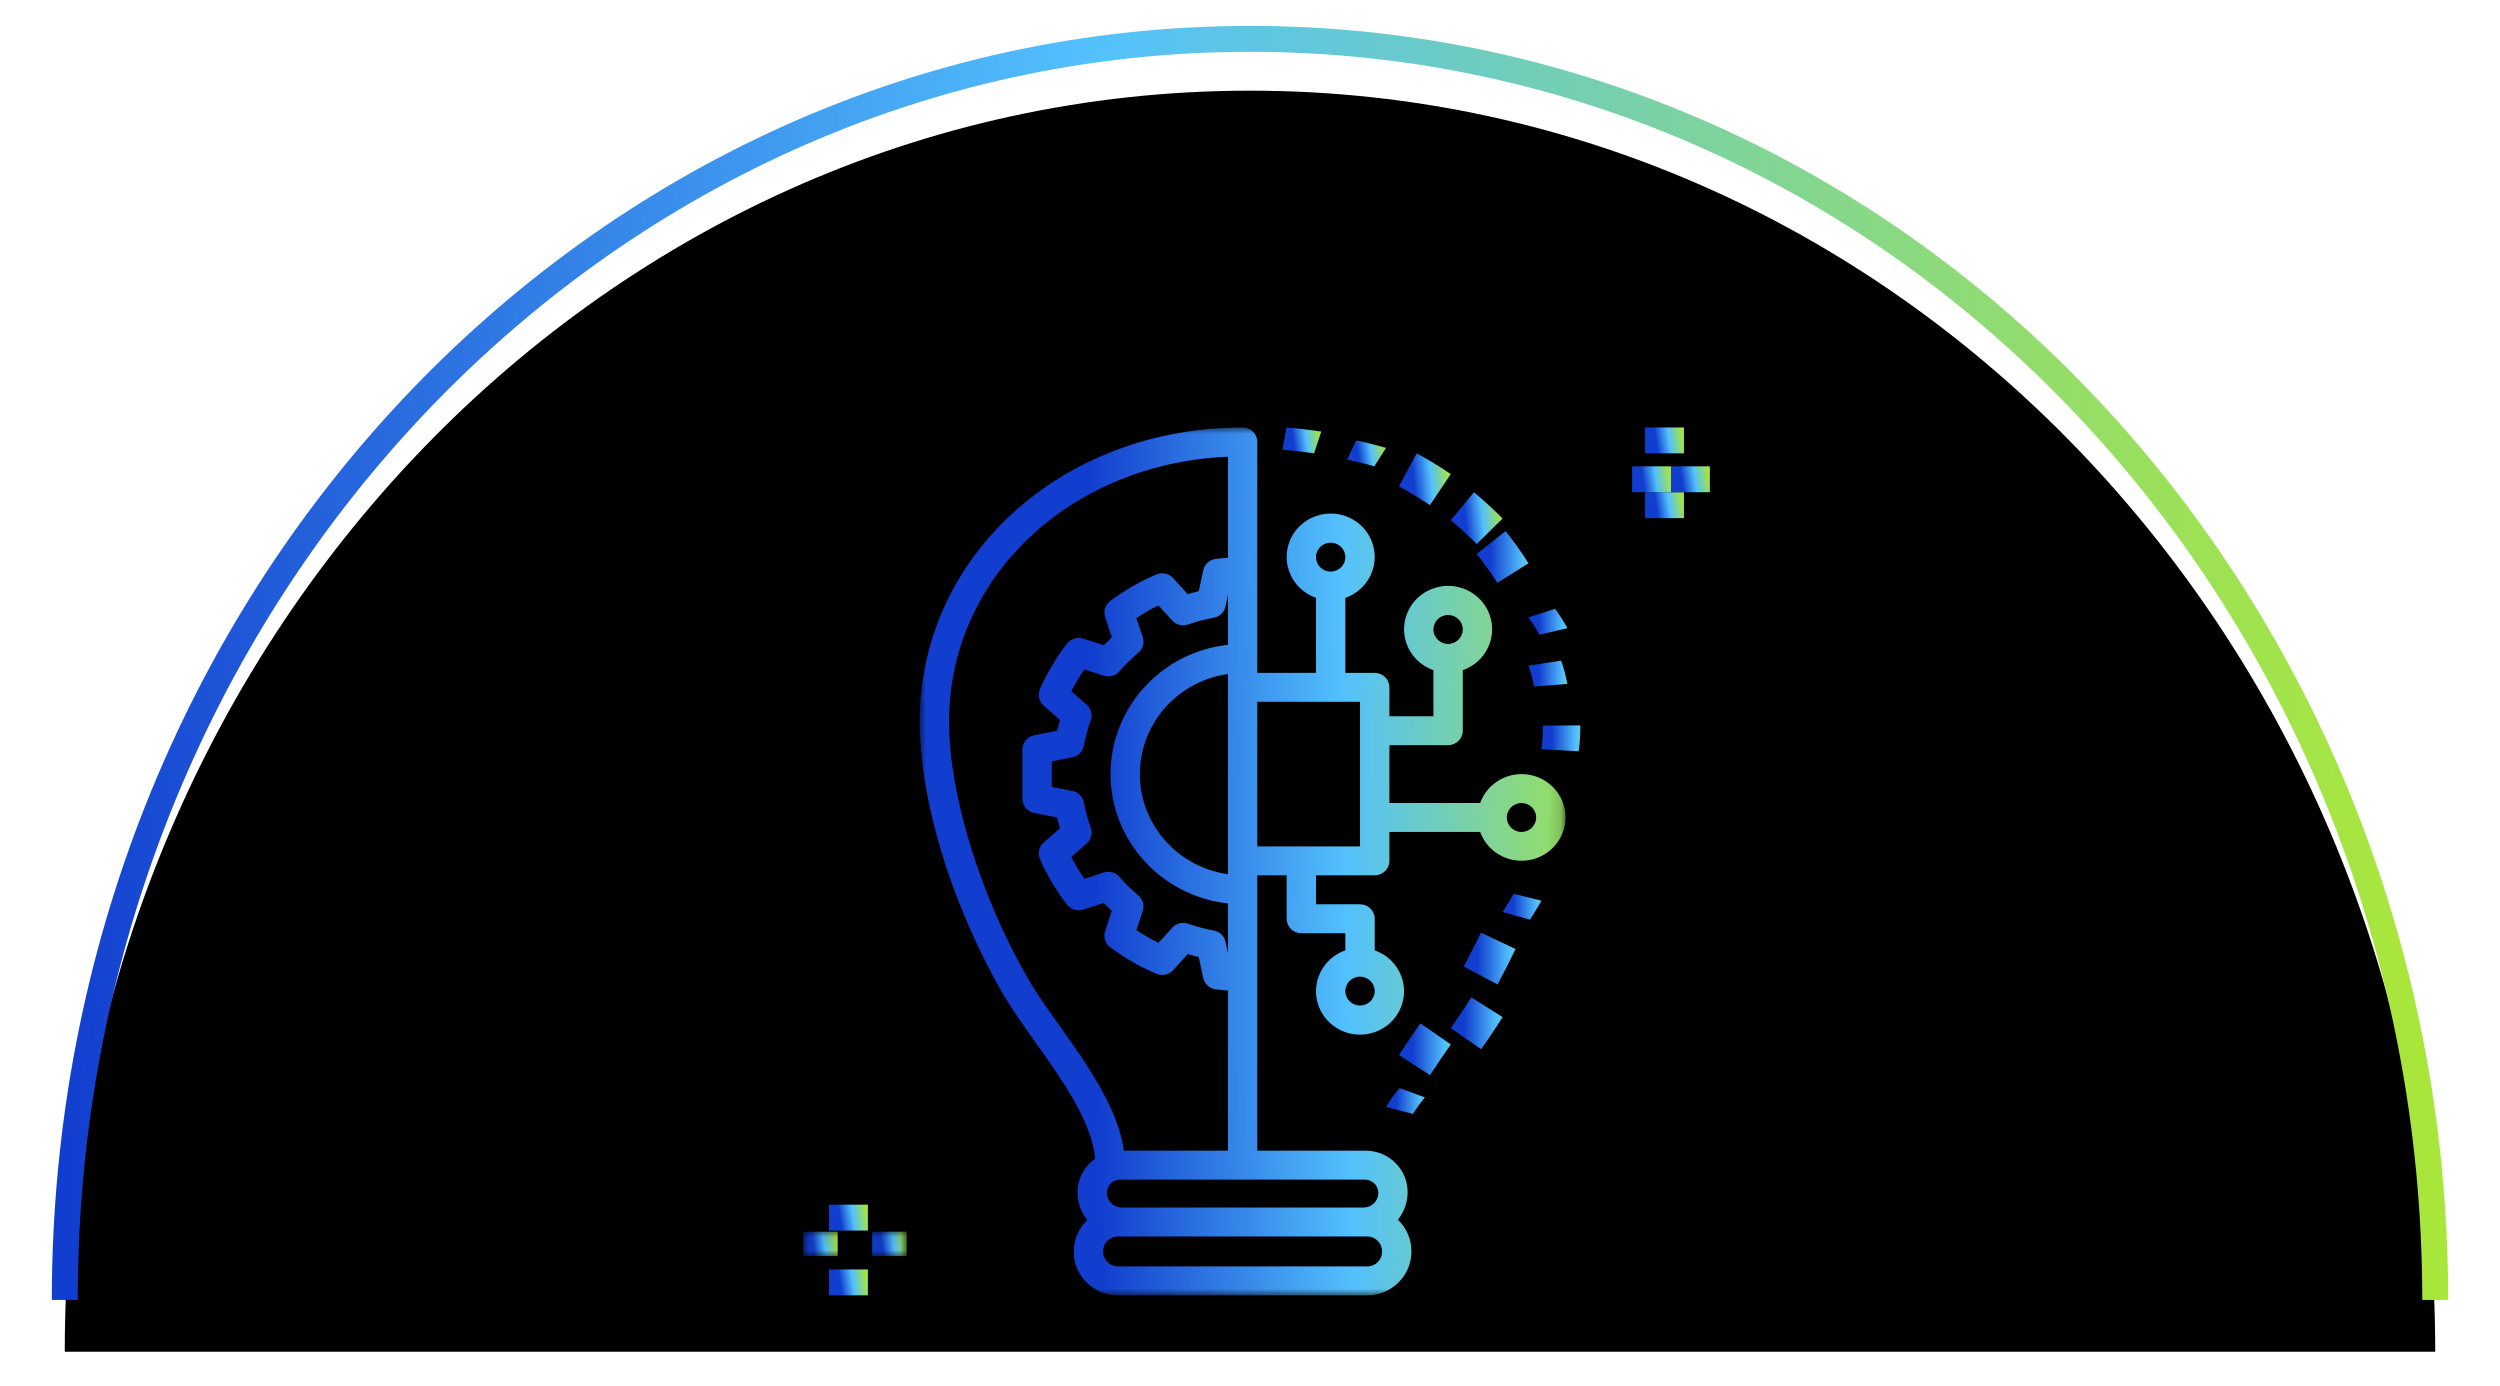 <?xml version="1.0" encoding="UTF-8"?>
<svg width="193px" height="107px" viewBox="0 0 193 107" version="1.1" xmlns="http://www.w3.org/2000/svg" xmlns:xlink="http://www.w3.org/1999/xlink">
    <!-- Generator: Sketch 52.2 (67145) - http://www.bohemiancoding.com/sketch -->
    <title>it-hub</title>
    <desc>Created with Sketch.</desc>
    <defs>
        <linearGradient x1="0%" y1="100%" x2="100%" y2="95.58%" id="linearGradient-1">
            <stop stop-color="#123ECF" offset="0%"></stop>
            <stop stop-color="#53C1FD" offset="47.525%"></stop>
            <stop stop-color="#A8E63C" offset="100%"></stop>
        </linearGradient>
        <path d="M0,97.355 C0,43.587 40.966,0 91.5,0 C142.034,0 183,43.587 183,97.355" id="path-2"></path>
        <filter x="-4.4%" y="-6.2%" width="108.7%" height="116.4%" filterUnits="objectBoundingBox" id="filter-3">
            <feMorphology radius="1" operator="dilate" in="SourceAlpha" result="shadowSpreadOuter1"></feMorphology>
            <feOffset dx="0" dy="2" in="shadowSpreadOuter1" result="shadowOffsetOuter1"></feOffset>
            <feMorphology radius="1" operator="erode" in="SourceAlpha" result="shadowInner"></feMorphology>
            <feOffset dx="0" dy="2" in="shadowInner" result="shadowInner"></feOffset>
            <feComposite in="shadowOffsetOuter1" in2="shadowInner" operator="out" result="shadowOffsetOuter1"></feComposite>
            <feGaussianBlur stdDeviation="2" in="shadowOffsetOuter1" result="shadowBlurOuter1"></feGaussianBlur>
            <feColorMatrix values="0 0 0 0 0   0 0 0 0 0   0 0 0 0 0  0 0 0 0.117 0" type="matrix" in="shadowBlurOuter1"></feColorMatrix>
        </filter>
        <polygon id="path-4" points="0 0 49.859 0 49.859 66.992 0 66.992"></polygon>
        <linearGradient x1="26.53%" y1="34.615%" x2="107.691%" y2="32.783%" id="linearGradient-6">
            <stop stop-color="#123ECF" offset="0%"></stop>
            <stop stop-color="#53C1FD" offset="47.525%"></stop>
            <stop stop-color="#A8E63C" offset="100%"></stop>
        </linearGradient>
        <linearGradient x1="26.53%" y1="34.615%" x2="157.466%" y2="34.615%" id="linearGradient-7">
            <stop stop-color="#123ECF" offset="0%"></stop>
            <stop stop-color="#53C1FD" offset="47.525%"></stop>
            <stop stop-color="#A8E63C" offset="100%"></stop>
        </linearGradient>
        <linearGradient x1="26.53%" y1="34.615%" x2="97.06%" y2="27.321%" id="linearGradient-8">
            <stop stop-color="#123ECF" offset="0%"></stop>
            <stop stop-color="#53C1FD" offset="47.525%"></stop>
            <stop stop-color="#A8E63C" offset="100%"></stop>
        </linearGradient>
        <polygon id="path-9" points="0.01 0.085 8 0.085 8 1.967 0.01 1.967"></polygon>
    </defs>
    <g id="home" stroke="none" stroke-width="1" fill="none" fill-rule="evenodd">
        <g id="kanpur-Smart-City-home1" transform="translate(-677, -1237)">
            <g id="it-hub" transform="translate(682, 1240)">
                <g id="Stroke-3">
                    <use fill="black" fill-opacity="1" filter="url(#filter-3)" xlink:href="#path-2"></use>
                    <use stroke="url(#linearGradient-1)" stroke-width="2" xlink:href="#path-2"></use>
                </g>
                <g id="innovation" transform="translate(57, 30)">
                    <g id="Group-3" transform="translate(9, 0)">
                        <mask id="mask-5" fill="white">
                            <use xlink:href="#path-4"></use>
                        </mask>
                        <g id="Clip-2"></g>
                        <path d="M46.459,31.227 C45.833,31.227 45.326,30.727 45.326,30.111 C45.326,29.494 45.833,28.994 46.459,28.994 C47.085,28.994 47.592,29.494 47.592,30.111 C47.592,30.727 47.084,31.227 46.459,31.227 Z M26.062,32.344 L33.994,32.344 L33.994,21.177 L26.062,21.177 L26.062,32.344 Z M31.728,8.894 C32.354,8.894 32.861,9.394 32.861,10.011 C32.861,10.627 32.354,11.127 31.728,11.127 C31.102,11.127 30.595,10.627 30.595,10.011 C30.595,9.394 31.103,8.895 31.728,8.894 Z M33.994,42.394 C34.62,42.394 35.127,42.894 35.127,43.511 C35.127,44.127 34.62,44.627 33.994,44.627 C33.369,44.627 32.861,44.127 32.861,43.511 C32.862,42.894 33.369,42.395 33.994,42.394 Z M34.271,58.067 C34.842,58.015 35.347,58.429 35.4,58.991 C35.403,59.029 35.405,59.067 35.404,59.105 C35.404,59.721 34.897,60.221 34.271,60.222 L15.587,60.222 C14.95,60.211 14.442,59.693 14.453,59.065 C14.453,59.052 14.454,59.039 14.454,59.026 C14.478,58.47 14.956,58.038 15.521,58.062 C15.543,58.063 15.565,58.064 15.587,58.067 L34.271,58.067 Z M34.561,64.767 L15.297,64.767 C14.66,64.756 14.152,64.238 14.163,63.61 C14.163,63.597 14.164,63.585 14.164,63.572 C14.165,62.955 14.672,62.455 15.297,62.455 L34.561,62.455 C35.198,62.465 35.706,62.983 35.695,63.611 C35.695,63.624 35.695,63.637 35.694,63.65 C35.693,64.267 35.186,64.766 34.561,64.767 Z M23.796,19.033 L23.796,34.488 C19.465,33.877 16.457,29.922 17.077,25.654 C17.576,22.222 20.313,19.525 23.796,19.033 Z M14.731,26.761 C14.738,31.876 18.638,36.171 23.796,36.745 L23.796,40.585 L23.608,39.706 C23.514,39.261 23.155,38.917 22.701,38.836 C22.029,38.715 21.368,38.54 20.726,38.311 C20.603,38.268 20.474,38.246 20.343,38.246 C20.021,38.246 19.714,38.381 19.499,38.618 L18.434,39.789 C17.843,39.498 17.273,39.168 16.728,38.802 L17.22,37.327 C17.364,36.894 17.227,36.419 16.875,36.125 C16.352,35.689 15.867,35.211 15.425,34.696 C15.125,34.351 14.645,34.218 14.207,34.358 L12.71,34.843 C12.338,34.306 12.004,33.744 11.708,33.162 L12.898,32.112 C13.241,31.808 13.363,31.33 13.208,30.902 C12.976,30.27 12.798,29.619 12.676,28.957 C12.593,28.506 12.239,28.15 11.782,28.061 L10.198,27.749 L10.198,25.773 L11.782,25.461 C12.239,25.371 12.593,25.016 12.676,24.565 C12.799,23.902 12.977,23.251 13.208,22.618 C13.364,22.19 13.241,21.712 12.897,21.409 L11.709,20.36 C12.004,19.778 12.339,19.216 12.71,18.678 L14.208,19.163 C14.645,19.304 15.126,19.17 15.425,18.825 C15.869,18.31 16.354,17.831 16.876,17.393 C17.227,17.1 17.363,16.626 17.22,16.195 L16.728,14.719 C17.274,14.353 17.843,14.024 18.434,13.733 L19.499,14.904 C19.808,15.242 20.292,15.363 20.726,15.21 C21.368,14.981 22.029,14.806 22.701,14.686 C23.155,14.605 23.514,14.262 23.608,13.817 L23.796,12.938 L23.796,16.777 C18.638,17.35 14.738,21.646 14.731,26.761 Z M10.81,46.205 C9.87,44.884 8.982,43.636 8.331,42.502 C4.647,36.076 2.266,28.305 2.266,22.705 C2.266,11.569 11.634,2.773 23.796,2.257 L23.796,10.058 C23.495,10.081 23.188,10.108 22.86,10.147 C22.379,10.205 21.988,10.558 21.888,11.025 L21.543,12.643 C21.259,12.71 20.975,12.785 20.692,12.869 L19.563,11.628 C19.239,11.271 18.721,11.158 18.275,11.346 C17.007,11.885 15.809,12.573 14.71,13.397 C14.323,13.684 14.164,14.183 14.315,14.637 L14.835,16.198 C14.621,16.397 14.413,16.603 14.211,16.813 L12.628,16.301 C12.167,16.154 11.663,16.309 11.37,16.689 C10.533,17.773 9.833,18.953 9.286,20.204 C9.096,20.644 9.211,21.154 9.573,21.473 L10.833,22.585 C10.748,22.861 10.672,23.138 10.606,23.415 L8.843,23.762 C8.313,23.866 7.932,24.324 7.932,24.857 L7.932,28.665 C7.932,29.197 8.313,29.655 8.843,29.76 L10.606,30.106 C10.673,30.383 10.748,30.66 10.833,30.936 L9.573,32.049 C9.211,32.368 9.096,32.878 9.286,33.318 C9.833,34.569 10.532,35.749 11.369,36.833 C11.662,37.212 12.167,37.368 12.627,37.221 L14.21,36.708 C14.413,36.919 14.621,37.125 14.835,37.323 L14.315,38.883 C14.164,39.337 14.322,39.835 14.709,40.123 C15.808,40.947 17.006,41.637 18.275,42.176 C18.721,42.363 19.239,42.249 19.563,41.894 L20.692,40.653 C20.975,40.737 21.258,40.812 21.543,40.878 L21.888,42.495 C21.987,42.963 22.378,43.317 22.859,43.374 C23.188,43.414 23.495,43.441 23.796,43.463 L23.796,55.833 L15.766,55.833 C15.303,52.543 12.938,49.195 10.81,46.205 Z M40.793,14.477 C41.419,14.477 41.926,14.977 41.926,15.594 C41.926,16.211 41.419,16.711 40.793,16.711 C40.167,16.711 39.66,16.211 39.66,15.594 C39.661,14.978 40.168,14.478 40.793,14.477 Z M46.459,26.761 C45.023,26.765 43.745,27.66 43.268,28.994 L36.261,28.994 L36.261,24.527 L40.793,24.527 C41.419,24.528 41.926,24.028 41.926,23.411 C41.926,23.411 41.926,23.411 41.926,23.411 L41.926,18.738 C43.696,18.122 44.624,16.208 43.998,14.463 C43.373,12.719 41.43,11.805 39.66,12.421 C37.89,13.038 36.962,14.952 37.588,16.696 C37.93,17.65 38.692,18.401 39.66,18.738 L39.66,22.294 L36.261,22.294 L36.261,20.061 C36.261,19.444 35.754,18.944 35.128,18.944 C35.128,18.944 35.128,18.944 35.127,18.944 L32.861,18.944 L32.861,13.155 C34.631,12.538 35.559,10.624 34.933,8.88 C34.308,7.136 32.365,6.221 30.595,6.838 C28.825,7.455 27.897,9.369 28.523,11.113 C28.865,12.067 29.627,12.818 30.595,13.155 L30.595,18.944 L26.062,18.944 L26.062,1.117 C26.062,0.5 25.555,0 24.93,0 C24.93,0 24.929,0 24.929,0 C10.95,0 0,9.974 0,22.705 C0,28.753 2.436,36.761 6.358,43.601 C7.063,44.829 7.982,46.12 8.955,47.488 C11.011,50.377 13.3,53.626 13.549,56.454 C12.678,57.061 12.168,58.054 12.188,59.105 C12.191,59.86 12.456,60.591 12.938,61.178 C12.267,61.83 11.892,62.721 11.898,63.65 C11.9,65.499 13.421,66.998 15.297,67 L34.561,67 C36.45,66.989 37.973,65.47 37.961,63.608 C37.961,63.596 37.96,63.584 37.96,63.572 C37.96,62.663 37.583,61.795 36.917,61.166 C37.406,60.557 37.671,59.803 37.67,59.026 C37.667,57.258 36.209,55.827 34.415,55.83 C34.367,55.83 34.319,55.831 34.271,55.833 L26.062,55.833 L26.062,34.577 L28.329,34.577 L28.329,37.927 C28.328,38.544 28.836,39.044 29.461,39.044 C29.461,39.044 29.462,39.044 29.462,39.044 L32.861,39.044 L32.861,40.367 C31.091,40.983 30.163,42.897 30.789,44.642 C31.415,46.386 33.357,47.3 35.127,46.683 C36.898,46.067 37.825,44.153 37.199,42.408 C36.857,41.454 36.096,40.704 35.127,40.367 L35.127,37.927 C35.128,37.311 34.621,36.811 33.995,36.811 C33.995,36.811 33.994,36.811 33.994,36.811 L30.595,36.811 L30.595,34.577 L35.127,34.577 C35.753,34.578 36.26,34.078 36.261,33.461 C36.261,33.461 36.261,33.461 36.261,33.461 L36.261,31.227 L43.268,31.227 C43.897,32.967 45.839,33.875 47.604,33.255 C49.369,32.635 50.291,30.722 49.661,28.982 C49.179,27.648 47.896,26.758 46.459,26.761 Z" id="Fill-1" fill="url(#linearGradient-6)" mask="url(#mask-5)"></path>
                    </g>
                    <path d="M45,52.452 L47.078,53 C47.344,52.56 47.652,52.133 48,51.719 L46.044,51 C45.65,51.469 45.301,51.954 45,52.452" id="Fill-4" fill="url(#linearGradient-7)"></path>
                    <path d="M50,47.63 L47.656,46 C47.095,46.805 46.535,47.624 46,48.451 L48.397,50 C48.915,49.2 49.457,48.409 50,47.63" id="Fill-5" fill="url(#linearGradient-7)"></path>
                    <path d="M54,45.522 L51.582,44 C51.1,44.765 50.563,45.557 50,46.369 L52.347,48 C52.936,47.151 53.497,46.323 54,45.522" id="Fill-6" fill="url(#linearGradient-7)"></path>
                    <path d="M55,40.266 L52.33,39 C51.906,39.881 51.463,40.752 51,41.614 L53.609,43 C54.093,42.1 54.557,41.189 55,40.266" id="Fill-7" fill="url(#linearGradient-7)"></path>
                    <path d="M57,36.534 L54.851,36 C54.585,36.469 54.3,36.939 54,37.405 L56.113,38 C56.426,37.513 56.721,37.024 57,36.534" id="Fill-8" fill="url(#linearGradient-7)"></path>
                    <path d="M59.878,25 C59.959,24.375 60,23.765 60,23.187 L59.999,23 L57.111,23.015 L57.112,23.187 C57.112,23.712 57.075,24.269 57,24.842 L59.878,25" id="Fill-9" fill="url(#linearGradient-7)"></path>
                    <path d="M56,18.387 C56.189,18.919 56.333,19.457 56.431,20 L59,19.799 C58.89,19.194 58.73,18.593 58.519,18 L56,18.387" id="Fill-10" fill="url(#linearGradient-7)"></path>
                    <path d="M56,14.66 C56.321,15.096 56.605,15.543 56.851,16 L59,15.494 C58.726,14.985 58.409,14.486 58.051,14 L56,14.66" id="Fill-11" fill="url(#linearGradient-7)"></path>
                    <path d="M52,9.767 C52.57,10.483 53.102,11.228 53.592,12 L56,10.483 C55.455,9.624 54.864,8.796 54.231,8 L52,9.767" id="Fill-12" fill="url(#linearGradient-7)"></path>
                    <path d="M50,7.164 C50.697,7.741 51.365,8.354 52,9 L54,7.031 C53.298,6.317 52.559,5.639 51.788,5 L50,7.164" id="Fill-13" fill="url(#linearGradient-8)"></path>
                    <path d="M50,3.597 C49.158,3.029 48.274,2.492 47.37,2 L46,4.547 C46.823,4.994 47.628,5.483 48.393,6 L50,3.597" id="Fill-14" fill="url(#linearGradient-8)"></path>
                    <path d="M45,1.573 C44.258,1.36 43.483,1.168 42.697,1 L42,2.478 C42.718,2.631 43.424,2.807 44.099,3 L45,1.573" id="Fill-15" fill="url(#linearGradient-8)"></path>
                    <path d="M40,0.316 C39.125,0.185 38.225,0.079 37.326,0 L37,1.711 C37.823,1.783 38.647,1.88 39.448,2 L40,0.316" id="Fill-16" fill="url(#linearGradient-8)"></path>
                    <polygon id="Fill-17" fill="url(#linearGradient-8)" points="2 62 5 62 5 60 2 60"></polygon>
                    <polygon id="Fill-18" fill="url(#linearGradient-8)" points="2 67 5 67 5 65 2 65"></polygon>
                    <g id="Group-22" transform="translate(0, 62)">
                        <mask id="mask-10" fill="white">
                            <use xlink:href="#path-9"></use>
                        </mask>
                        <g id="Clip-20"></g>
                        <polygon id="Fill-19" fill="url(#linearGradient-8)" mask="url(#mask-10)" points="5.333 1.967 8 1.967 8 0.085 5.333 0.085"></polygon>
                        <polygon id="Fill-21" fill="url(#linearGradient-8)" mask="url(#mask-10)" points="0.01 1.967 2.667 1.967 2.667 0.085 0.01 0.085"></polygon>
                    </g>
                    <polygon id="Fill-23" fill="url(#linearGradient-8)" points="65 2 68 2 68 0 65 0"></polygon>
                    <polygon id="Fill-24" fill="url(#linearGradient-8)" points="65 7 68 7 68 5 65 5"></polygon>
                    <polygon id="Fill-25" fill="url(#linearGradient-8)" points="67 5 70 5 70 3 67 3"></polygon>
                    <polygon id="Fill-26" fill="url(#linearGradient-8)" points="64 5 67 5 67 3 64 3"></polygon>
                </g>
            </g>
        </g>
    </g>
</svg>